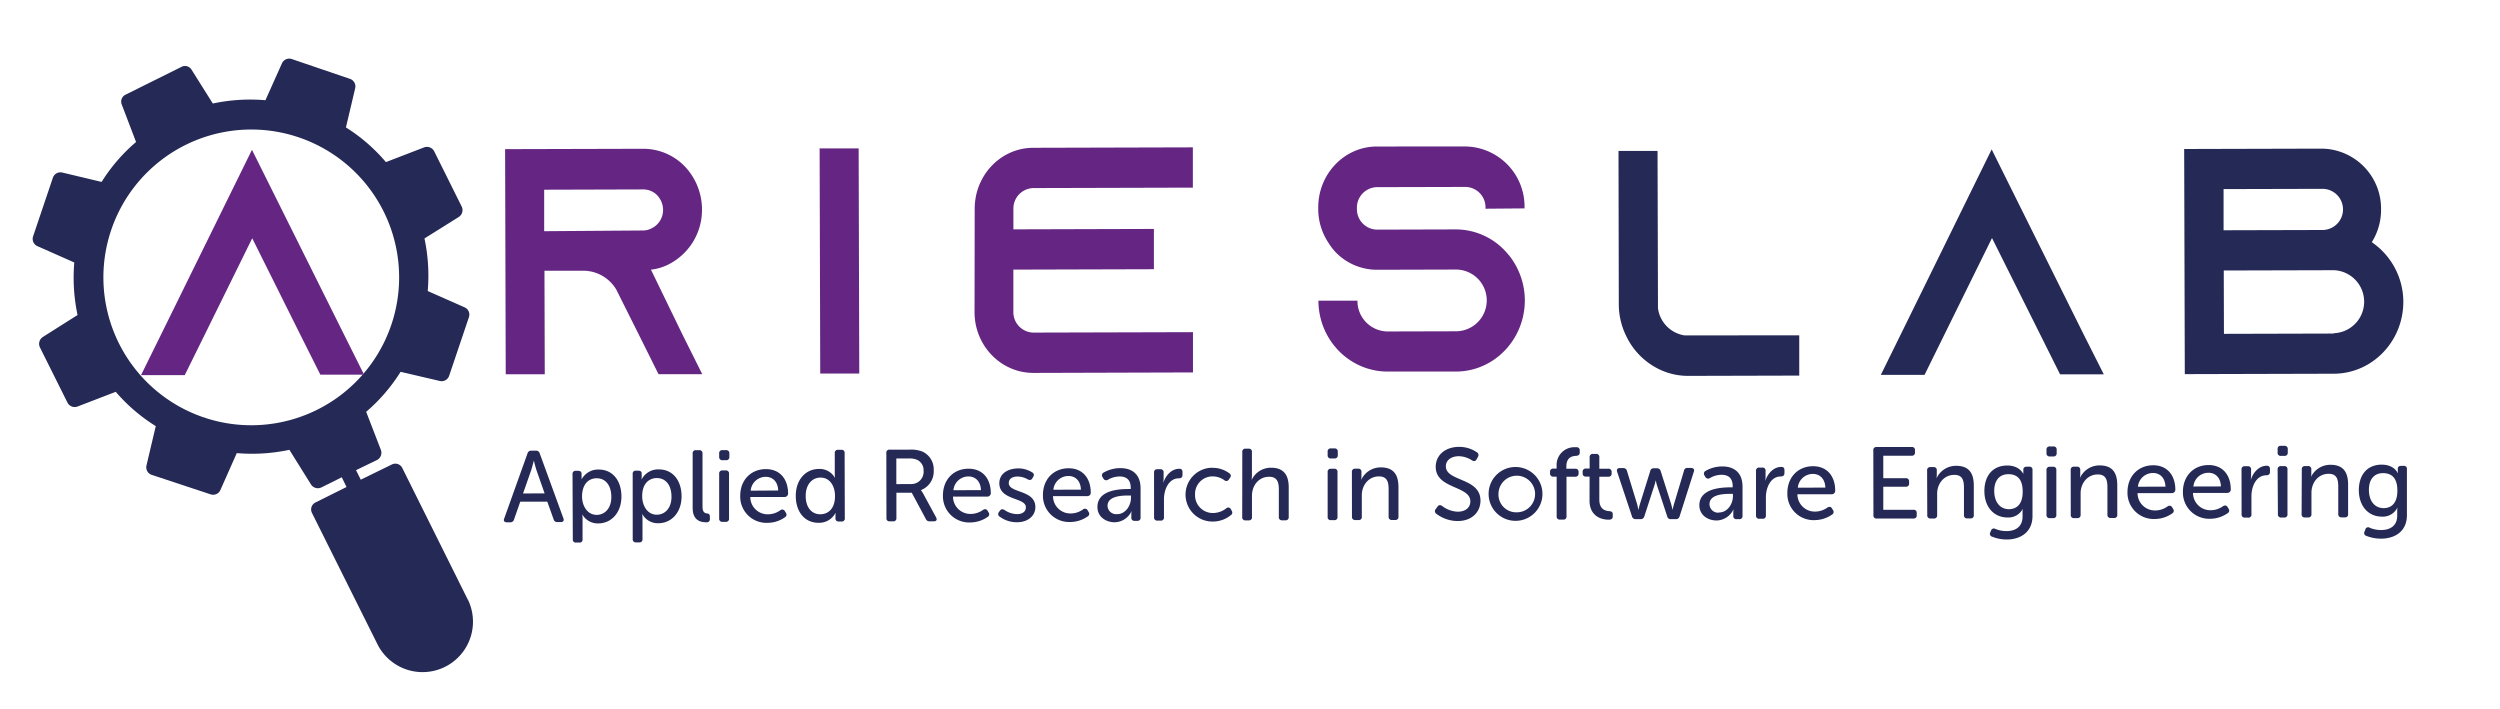 <svg id="Camada_1" data-name="Camada 1" xmlns="http://www.w3.org/2000/svg" viewBox="0 0 682.73 193.59"><defs><style>.cls-1{fill:#242956;}.cls-2{fill:#642682;}</style></defs><path class="cls-1" d="M127.82,163.89l-17.95-36.07a2.11,2.11,0,0,0-2.8-1l0,0L98.52,131l-1.29-2.6L103,125.6a2.23,2.23,0,0,0,1-2.78l-4-10.36a47.43,47.43,0,0,0,9.4-10.92l10.71,2.5a2.16,2.16,0,0,0,2.55-1.42l5.4-16a2.18,2.18,0,0,0-1.18-2.69l-10.07-4.45a49.08,49.08,0,0,0-.89-14.36l9.33-5.84a2.23,2.23,0,0,0,.85-2.84l-7.55-15.17a2.23,2.23,0,0,0-2.78-1l-10.38,4A47.16,47.16,0,0,0,94.47,34.8L97,24.09a2.17,2.17,0,0,0-1.42-2.55L79.64,16.11A2.18,2.18,0,0,0,77,17.29L72.49,27.37a48.83,48.83,0,0,0-14.37.9L52.29,19a2.08,2.08,0,0,0-2.77-.72l-15.2,7.56a2.1,2.1,0,0,0-1.09,2.65l3.93,10.29a46.93,46.93,0,0,0-9.41,10.9L17,47.12a2.17,2.17,0,0,0-2.56,1.42l-5.4,16a2.16,2.16,0,0,0,1.18,2.68l10.07,4.46a49,49,0,0,0,.89,14.35L11.74,92a2.24,2.24,0,0,0-.85,2.84L18.45,110a2.22,2.22,0,0,0,2.77,1l10.39-4a47.35,47.35,0,0,0,10.93,9.37L40,127.12a2.18,2.18,0,0,0,1.43,2.56L57.52,135a2.16,2.16,0,0,0,2.67-1.18l4.47-10.08a48.85,48.85,0,0,0,14.37-.9l5.88,9.43a2.23,2.23,0,0,0,2.84.85l5.59-2.78L94.63,133l-8.5,4.23a2.13,2.13,0,0,0-.94,2.84l0,0,18,36.08a13.77,13.77,0,0,0,24.65-12.27ZM56,114.07l-.15-.06-.15,0a40.38,40.38,0,1,1,.3.1Z"/><path class="cls-2" d="M99.42,102.31l-11.94,0L82,91.38,68.88,65.07l-13,26.38-5.43,11-11.94,0,5.43-11L68.81,40.91,93.94,91.34Z"/><path class="cls-2" d="M186.29,91.19l5.49,11-11.94,0-5.48-11-5.75-11.49-.26-.53a10.5,10.5,0,0,0-9-5.24l-10.66,0,.08,28.28-10.66,0-.17-61.48,37.69-.1a15.77,15.77,0,0,1,11.36,4.79,17.12,17.12,0,0,1,4.72,11.76,16.68,16.68,0,0,1-9.34,15.13,13.84,13.84,0,0,1-4.6,1.33ZM175.64,62.94a4.88,4.88,0,0,0,2.22-.54,5.56,5.56,0,0,0,3.22-5.1,5.87,5.87,0,0,0-1.63-4,5.3,5.3,0,0,0-3.84-1.57l-27,.08,0,11.33Z"/><path class="cls-2" d="M224,102l-.17-61.47,10.66,0,.17,61.48Z"/><path class="cls-2" d="M276.75,56.92l0,5.71,38.37-.11,0,11-38.38.11,0,11.59a5.58,5.58,0,0,0,5.48,5.61l43.57-.12,0,11-43.57.13c-8.87,0-16.06-7.42-16.08-16.56L266.18,57c0-9.13,7.12-16.62,16-16.64l43.58-.12,0,11-43.57.12A5.58,5.58,0,0,0,276.75,56.92Z"/><path class="cls-2" d="M405.68,57v-.35a5.56,5.56,0,0,0-5.47-5.6L376,51.11a5.59,5.59,0,0,0-5.44,5.64v.35A5.58,5.58,0,0,0,376,62.71l21.49-.06a18.47,18.47,0,0,1,13.92,6.28c.26.27.43.53.69.79A19.87,19.87,0,0,1,416.42,82c0,10.72-8.39,19.44-18.8,19.47l-18.67,0c-10.41,0-18.87-8.64-18.9-19.36l10.66,0a8.31,8.31,0,0,0,8.21,8.41l18.67-.05a8.43,8.43,0,0,0,0-16.86l-21.5.06a15.73,15.73,0,0,1-11.18-4.63,15.19,15.19,0,0,1-2.05-2.63A16.64,16.64,0,0,1,360,57v-.35c0-9.13,7.11-16.62,16-16.64L400.18,40a16.4,16.4,0,0,1,16.16,16.56v.35Z"/><path class="cls-1" d="M491.36,91.57l0,11-30.28.08a18.08,18.08,0,0,1-8.36-2,19.25,19.25,0,0,1-8.64-8.94,19.64,19.64,0,0,1-2-8.6L442,41.21l10.66,0,.12,42.95a8.64,8.64,0,0,0,7.27,7.44Z"/><path class="cls-1" d="M574.53,102.23l-11.94,0-5.49-11L544,65,531,91.37l-5.42,11-11.94,0,5.42-11,24.85-50.57L569,91.27Z"/><path class="cls-1" d="M656.33,82.42c0,10.8-8.47,19.61-19,19.64l-40.68.11-.17-61.48,37.61-.1a16.39,16.39,0,0,1,16.16,16.55,16.65,16.65,0,0,1-2.53,9A19.76,19.76,0,0,1,656.33,82.42ZM607.24,62.88l27-.07a5.62,5.62,0,0,0,0-11.24l-27,.07ZM637.34,91a8.61,8.61,0,0,0-.05-17.21l-30,.08.05,17.3,30-.08Z"/><path class="cls-1" d="M144.06,123.82a1,1,0,0,1,1-.75h1.33a1,1,0,0,1,1,.74l6.48,17.77c.23.63-.08,1-.74,1h-.94a1,1,0,0,1-1-.75L149.46,137l-7.38,0-1.71,4.89a1,1,0,0,1-1,.75h-.94c-.69,0-1-.41-.75-1Zm4.67,10.92-2.18-6.21c-.34-1-.76-2.77-.76-2.77h0s-.44,1.78-.77,2.78l-2.18,6.22Z"/><path class="cls-1" d="M156.35,129.5a.81.81,0,0,1,.91-.92h.64c.61,0,.92.31.92.78v.83a5.57,5.57,0,0,1,0,.75h0a5.09,5.09,0,0,1,4.71-2.71c3.77,0,6.17,3,6.18,7.34s-2.67,7.36-6.33,7.37a4.82,4.82,0,0,1-4.37-2.49h0a8.53,8.53,0,0,1,.08,1.22l0,5.58a.8.8,0,0,1-.89.92h-.86a.8.8,0,0,1-.91-.91Zm6.6,11.11c2.22,0,4.05-1.82,4-5s-1.65-5-4-5c-2.11,0-4,1.48-4,5.06C159,138.15,160.37,140.62,163,140.61Z"/><path class="cls-1" d="M172.78,129.46a.8.8,0,0,1,.91-.92h.64c.61,0,.91.3.91.77v.83a4.66,4.66,0,0,1-.06.75h.06a5.07,5.07,0,0,1,4.71-2.7c3.77,0,6.16,3,6.18,7.33s-2.67,7.36-6.34,7.37a4.79,4.79,0,0,1-4.36-2.48h-.05a8.53,8.53,0,0,1,.08,1.22l0,5.58a.8.8,0,0,1-.89.91h-.86a.82.82,0,0,1-.92-.92Zm6.6,11.1c2.22,0,4.05-1.81,4-5s-1.65-5-4-5c-2.11,0-4.05,1.48-4,5.06C175.41,138.11,176.8,140.57,179.38,140.56Z"/><path class="cls-1" d="M189.16,123.86a.81.81,0,0,1,.91-.92h.86a.82.82,0,0,1,.92.92l0,14.51c0,1.58.7,1.8,1.28,1.85a.74.74,0,0,1,.73.8v.67a.82.82,0,0,1-.94.94c-1.5,0-3.75-.4-3.76-3.92Z"/><path class="cls-1" d="M196.4,124.76v-.92a.81.81,0,0,1,.92-.91h.94a.83.83,0,0,1,.92.91v.92a.83.83,0,0,1-.91.92h-1A.83.83,0,0,1,196.4,124.76Zm0,4.63a.82.82,0,0,1,.91-.92h.86a.81.81,0,0,1,.92.91l0,12.21a.81.81,0,0,1-.91.92h-.86a.82.82,0,0,1-.92-.91Z"/><path class="cls-1" d="M209.15,128.11c3.88,0,6.06,2.76,6.07,6.67a.93.93,0,0,1-.94.94l-9.38,0a4.73,4.73,0,0,0,4.87,4.73,5.76,5.76,0,0,0,3.35-1.12.82.82,0,0,1,1.25.3l.25.42a.82.82,0,0,1-.27,1.22,8.27,8.27,0,0,1-4.74,1.51,7.15,7.15,0,0,1-7.46-7.33C202.14,131,205.16,128.12,209.15,128.11Zm3.37,5.84c-.09-2.47-1.56-3.74-3.42-3.73A4.13,4.13,0,0,0,205,134Z"/><path class="cls-1" d="M223.64,128.07a4.76,4.76,0,0,1,4.36,2.4h.05a5.6,5.6,0,0,1-.08-.94l0-5.77a.82.82,0,0,1,.92-.92h.86a.8.8,0,0,1,.91.91l.05,17.75a.81.81,0,0,1-.91.92h-.72c-.61,0-.92-.3-.92-.85v-.81a4.66,4.66,0,0,1,.05-.69h-.05a5,5,0,0,1-4.63,2.7c-3.8,0-6.2-3-6.21-7.33S219.92,128.08,223.64,128.07Zm.39,12.37c2.08,0,4.05-1.48,4-5.06,0-2.5-1.32-5-4-4.95-2.19,0-4,1.81-4,5S221.7,140.45,224,140.44Z"/><path class="cls-1" d="M242.05,123.72a.81.81,0,0,1,.92-.92l5.27,0a8.62,8.62,0,0,1,3.66.52,5.32,5.32,0,0,1,3.09,5.13,5.46,5.46,0,0,1-3.48,5.39v.05a5.41,5.41,0,0,1,.59.89l3.54,6.51c.36.64.08,1.08-.61,1.08h-1.11a1.06,1.06,0,0,1-1.08-.63L249,134.57H244.8l0,6.88a.81.81,0,0,1-.91.92H243a.8.8,0,0,1-.92-.91Zm6.68,8.47a3.35,3.35,0,0,0,3.49-3.65,3.08,3.08,0,0,0-1.84-3,5.49,5.49,0,0,0-2.33-.33h-3.27v7Z"/><path class="cls-1" d="M264.51,128c3.89,0,6.06,2.76,6.07,6.67a.94.94,0,0,1-.94.95l-9.38,0a4.74,4.74,0,0,0,4.87,4.73,5.77,5.77,0,0,0,3.35-1.12c.53-.28.95-.23,1.25.3l.25.42a.82.82,0,0,1-.27,1.22,8.39,8.39,0,0,1-4.74,1.51,7.16,7.16,0,0,1-7.46-7.33C257.5,130.86,260.52,128,264.51,128Zm3.38,5.85c-.09-2.47-1.57-3.74-3.43-3.74a4.13,4.13,0,0,0-4.09,3.76Z"/><path class="cls-1" d="M272.79,139.86l.27-.39c.37-.47.73-.5,1.28-.19a6.15,6.15,0,0,0,3.44,1.12c1.39,0,2.39-.67,2.38-1.86,0-2.75-7.24-1.81-7.25-6.56,0-2.66,2.31-4,5.06-4.06a7.07,7.07,0,0,1,3.89,1.07.8.8,0,0,1,.31,1.22l-.25.42c-.28.5-.69.55-1.22.3a5.56,5.56,0,0,0-2.86-.79c-1.33,0-2.36.59-2.35,1.78,0,2.8,7.24,1.78,7.26,6.55,0,2.39-2,4.14-5,4.15a7.79,7.79,0,0,1-4.72-1.51A.82.82,0,0,1,272.79,139.86Z"/><path class="cls-1" d="M291.82,127.88c3.88,0,6.05,2.76,6.06,6.67a.92.92,0,0,1-.93.94l-9.38,0a4.73,4.73,0,0,0,4.87,4.73,5.76,5.76,0,0,0,3.35-1.12.82.82,0,0,1,1.25.3l.25.42a.82.82,0,0,1-.27,1.22,8.3,8.3,0,0,1-4.74,1.51,7.15,7.15,0,0,1-7.46-7.33C284.81,130.78,287.82,127.89,291.82,127.88Zm3.37,5.84c-.09-2.47-1.56-3.74-3.42-3.73a4.13,4.13,0,0,0-4.1,3.75Z"/><path class="cls-1" d="M308.07,133.55h.72v-.36c0-2.31-1.34-3.08-3.06-3.07a6.47,6.47,0,0,0-3.16.89.86.86,0,0,1-1.25-.33l-.22-.38a.83.83,0,0,1,.3-1.25,9.18,9.18,0,0,1,4.54-1.21c3.5,0,5.53,1.93,5.54,5.48l0,8a.82.82,0,0,1-.91.92h-.7a.81.81,0,0,1-.91-.91v-.83a3.74,3.74,0,0,1,.09-.87H309a5.22,5.22,0,0,1-4.57,3c-2.47,0-4.72-1.52-4.73-4.15C299.69,134,305.16,133.56,308.07,133.55Zm-3,6.86c2.36,0,3.8-2.4,3.79-4.48v-.61h-.72c-2,0-5.69.19-5.68,2.85A2.35,2.35,0,0,0,305,140.41Z"/><path class="cls-1" d="M315.16,129.06a.83.83,0,0,1,.91-.92h.78a.81.81,0,0,1,.92.91v1.61a7,7,0,0,1-.08,1.06h.06c.6-1.86,2.18-3.7,4.29-3.7.64,0,.89.3.89.91v.78c0,.61-.36.91-1,.92-2.74,0-4.07,3-4.06,5.75l0,4.88a.82.82,0,0,1-.92.92h-.86a.83.83,0,0,1-.92-.91Z"/><path class="cls-1" d="M331.09,127.77a7.46,7.46,0,0,1,4.63,1.48.8.8,0,0,1,.17,1.25l-.27.42a.81.81,0,0,1-1.25.23,5.39,5.39,0,0,0-3.14-1.05,4.78,4.78,0,0,0-4.87,5,4.85,4.85,0,0,0,4.95,5,5.91,5.91,0,0,0,3.58-1.28.78.78,0,0,1,1.25.24l.22.42a.83.83,0,0,1-.25,1.22,7.77,7.77,0,0,1-5,1.73,7.35,7.35,0,1,1,0-14.7Z"/><path class="cls-1" d="M339.26,123.45a.81.81,0,0,1,.91-.92H341a.8.8,0,0,1,.89.91l0,6.35a8.21,8.21,0,0,1-.08,1.17h.06a5.79,5.79,0,0,1,5.23-3.23c3.3,0,4.83,1.79,4.84,5.36l0,8.08a.83.83,0,0,1-.92.92h-.86a.82.82,0,0,1-.92-.92l0-7.46c0-2-.42-3.52-2.67-3.51-2.69,0-4.68,2.23-4.67,5.25v5.74a.8.8,0,0,1-.88.92h-.86a.82.82,0,0,1-.92-.92Z"/><path class="cls-1" d="M362.57,124.3v-.92a.81.81,0,0,1,.91-.92h.95a.82.82,0,0,1,.91.92v.91a.84.84,0,0,1-.92.92h-.94A.82.82,0,0,1,362.57,124.3Zm0,4.63a.82.82,0,0,1,.92-.92h.86a.8.8,0,0,1,.91.91l0,12.21a.81.81,0,0,1-.92.92h-.86a.81.81,0,0,1-.91-.91Z"/><path class="cls-1" d="M369.19,128.91a.83.83,0,0,1,.91-.92h.78a.82.82,0,0,1,.92.92v1.24a4.57,4.57,0,0,1-.08.81h.06a5.83,5.83,0,0,1,5.31-3.32c3.31,0,4.81,1.79,4.82,5.37l0,8.07a.81.81,0,0,1-.91.92h-.86a.82.82,0,0,1-.92-.92l0-7.46c0-2-.4-3.52-2.65-3.52-2.72,0-4.68,2.29-4.67,5.2v5.8a.8.8,0,0,1-.91.92h-.86a.83.83,0,0,1-.92-.91Z"/><path class="cls-1" d="M392.11,139l.47-.66c.33-.45.72-.5,1.25-.17a7.31,7.31,0,0,0,4.28,1.57c2.08,0,3.43-1.12,3.43-2.82,0-4.32-9.44-3.33-9.46-9.43,0-3.3,2.76-5.45,6.34-5.45a8.46,8.46,0,0,1,4.91,1.48.88.88,0,0,1,.28,1.25l-.38.69c-.33.59-.78.53-1.25.25a6.8,6.8,0,0,0-3.61-1.12c-2,0-3.52,1.06-3.52,2.75,0,4.22,9.44,3.06,9.46,9.36,0,3.07-2.28,5.58-6.2,5.59a9.67,9.67,0,0,1-5.88-2A.84.84,0,0,1,392.11,139Z"/><path class="cls-1" d="M414.06,127.54a7.35,7.35,0,1,1-7.53,7.35A7.32,7.32,0,0,1,414.06,127.54Zm0,12.37a5,5,0,1,0-4.84-5A4.84,4.84,0,0,0,414.09,139.91Z"/><path class="cls-1" d="M425.11,130.17h-.89a.85.85,0,0,1-.92-.92v-.36a.84.84,0,0,1,.92-.92h.88v-.66a4.86,4.86,0,0,1,5.06-5.18h.34a.83.83,0,0,1,.92.91v.53c0,.61-.33.86-1,.92-1,.06-2.66.31-2.66,2.92V128h2.42a.84.84,0,0,1,.92.91v.36a.84.84,0,0,1-.92.92H427.8l0,10.79a.81.81,0,0,1-.91.92h-.86a.82.82,0,0,1-.92-.92Z"/><path class="cls-1" d="M434.1,130.15h-1a.81.81,0,0,1-.89-.91v-.36a.82.82,0,0,1,.91-.92h1v-3.08a.82.82,0,0,1,.91-.92h.81a.81.81,0,0,1,.92.91V128h2.44a.83.83,0,0,1,.92.92v.36a.81.81,0,0,1-.89.91h-2.47l0,6.24c0,2.67,1.64,3.08,2.67,3.16.72.05,1,.27,1,.91V141c0,.64-.36.92-1.11.92-2.78,0-5.22-1.59-5.23-5.14Z"/><path class="cls-1" d="M441.62,128.82c-.2-.63.11-1,.77-1h.92a1,1,0,0,1,1,.78l2.77,9.06c.19.72.33,1.5.33,1.5h.06s.16-.78.38-1.5l2.81-9a.92.92,0,0,1,1-.78h.86a1,1,0,0,1,1,.78l2.86,9c.2.72.36,1.49.36,1.49h.06a15,15,0,0,1,.36-1.5l2.72-9.08a.9.9,0,0,1,1-.78h.92c.66,0,1,.39.78,1L458.69,141a1,1,0,0,1-1,.78H456.3a.94.94,0,0,1-1-.77l-2.71-8.23a11.24,11.24,0,0,1-.39-1.53h-.06a13.22,13.22,0,0,1-.41,1.53L449.06,141a1,1,0,0,1-1,.78h-1.38a1,1,0,0,1-1-.77Z"/><path class="cls-1" d="M472.46,133.09h.72v-.36c0-2.3-1.34-3.07-3.06-3.07a6.36,6.36,0,0,0-3.16.9.86.86,0,0,1-1.25-.33l-.23-.39a.84.84,0,0,1,.31-1.25,9.18,9.18,0,0,1,4.54-1.21c3.5,0,5.53,1.93,5.54,5.48l0,8a.82.82,0,0,1-.91.92h-.7a.81.81,0,0,1-.91-.91V140a3.59,3.59,0,0,1,.09-.86h-.06a5.22,5.22,0,0,1-4.57,3c-2.47,0-4.72-1.51-4.73-4.15C464.08,133.59,469.54,133.1,472.46,133.09Zm-3,6.86c2.36,0,3.8-2.39,3.79-4.47v-.61h-.72c-2,0-5.69.18-5.68,2.84A2.35,2.35,0,0,0,469.42,140Z"/><path class="cls-1" d="M479.55,128.61a.82.82,0,0,1,.91-.92h.78a.81.81,0,0,1,.92.91v1.61a5.7,5.7,0,0,1-.08,1h.06c.6-1.86,2.18-3.69,4.29-3.7.64,0,.89.3.89.92v.77c0,.61-.36.92-1,.92-2.75,0-4.08,3-4.07,5.75l0,4.89a.81.81,0,0,1-.92.91h-.86a.83.83,0,0,1-.92-.92Z"/><path class="cls-1" d="M495.11,127.32c3.89,0,6.06,2.75,6.07,6.66a.94.94,0,0,1-.94,1l-9.38,0a4.74,4.74,0,0,0,4.87,4.73,5.77,5.77,0,0,0,3.35-1.12c.53-.28.95-.23,1.25.3l.25.42a.82.82,0,0,1-.27,1.22,8.39,8.39,0,0,1-4.74,1.51,7.16,7.16,0,0,1-7.46-7.33C488.1,130.22,491.12,127.33,495.11,127.32Zm3.38,5.84c-.09-2.47-1.57-3.74-3.43-3.74a4.13,4.13,0,0,0-4.09,3.76Z"/><path class="cls-1" d="M511.59,123a.8.8,0,0,1,.91-.92l9.54,0a.8.8,0,0,1,.92.91v.55a.82.82,0,0,1-.91.92l-7.74,0,0,6.13h6.13a.83.83,0,0,1,.92.91V132a.82.82,0,0,1-.92.92l-6.13,0,0,6.3,8.21,0a.8.8,0,0,1,.92.91v.55a.81.81,0,0,1-.91.92l-10,0a.8.8,0,0,1-.91-.91Z"/><path class="cls-1" d="M526.28,128.48a.82.82,0,0,1,.91-.92H528a.81.81,0,0,1,.92.91v1.25a4.38,4.38,0,0,1-.08.8h.06a5.83,5.83,0,0,1,5.32-3.31c3.3,0,4.8,1.79,4.81,5.37l0,8.07a.81.81,0,0,1-.91.92h-.86a.82.82,0,0,1-.92-.91l0-7.47c0-2-.4-3.52-2.65-3.51-2.71,0-4.68,2.29-4.67,5.2l0,5.8a.82.82,0,0,1-.92.92h-.86a.83.83,0,0,1-.92-.92Z"/><path class="cls-1" d="M544.89,144.43a8.12,8.12,0,0,0,3.05.61c2.39,0,4.41-1.1,4.4-4v-1.22a5.85,5.85,0,0,1,.08-.89h0a4.41,4.41,0,0,1-4.16,2.39c-3.94,0-6.33-3.09-6.34-7.19s2.2-7,6.25-7c3.46,0,4.39,2.34,4.39,2.34h0a1.62,1.62,0,0,1,0-.44v-.8c0-.48.31-.78.92-.78h.66a.8.8,0,0,1,.92.91l0,12.54c0,4.63-3.54,6.42-6.95,6.43a10.6,10.6,0,0,1-4.08-.77.81.81,0,0,1-.48-1.22l.2-.47A.78.78,0,0,1,544.89,144.43Zm7.49-10.2c0-3.69-1.82-4.74-3.9-4.73-2.52,0-3.87,1.78-3.87,4.56,0,3,1.54,5,4.07,5C550.62,139,552.39,137.87,552.38,134.23Z"/><path class="cls-1" d="M558.88,123.75v-.91a.82.82,0,0,1,.92-.92h.94a.82.82,0,0,1,.92.91v.92a.83.83,0,0,1-.91.91h-1A.82.82,0,0,1,558.88,123.75Zm0,4.64a.82.82,0,0,1,.91-.92h.86a.8.8,0,0,1,.92.91l0,12.21a.8.8,0,0,1-.91.91h-.86a.82.82,0,0,1-.92-.92Z"/><path class="cls-1" d="M565.49,128.37a.82.82,0,0,1,.92-.92h.77a.81.81,0,0,1,.92.91v1.25a4.57,4.57,0,0,1-.08.81h.06a5.82,5.82,0,0,1,5.32-3.32c3.3,0,4.8,1.79,4.81,5.37l0,8.07a.8.8,0,0,1-.91.92h-.86a.82.82,0,0,1-.92-.91l0-7.46c0-2-.4-3.53-2.64-3.52-2.72,0-4.69,2.29-4.68,5.2l0,5.8a.82.82,0,0,1-.92.92h-.86a.81.81,0,0,1-.91-.91Z"/><path class="cls-1" d="M588,127.06c3.88,0,6.06,2.76,6.07,6.67a.93.93,0,0,1-.94.94l-9.38,0a4.73,4.73,0,0,0,4.87,4.73,5.76,5.76,0,0,0,3.35-1.12.82.82,0,0,1,1.25.3l.25.42a.82.82,0,0,1-.27,1.22,8.35,8.35,0,0,1-4.74,1.51,7.15,7.15,0,0,1-7.46-7.33C581,130,584,127.07,588,127.06Zm3.37,5.84c-.09-2.47-1.56-3.74-3.42-3.73a4.13,4.13,0,0,0-4.1,3.75Z"/><path class="cls-1" d="M603.14,127c3.89,0,6.06,2.75,6.07,6.67a.94.94,0,0,1-.94.94l-9.38,0a4.74,4.74,0,0,0,4.87,4.73,5.77,5.77,0,0,0,3.35-1.12c.53-.28.95-.23,1.25.3l.25.42a.82.82,0,0,1-.27,1.22,8.39,8.39,0,0,1-4.74,1.51,7.16,7.16,0,0,1-7.46-7.33C596.13,129.92,599.15,127,603.14,127Zm3.38,5.84c-.09-2.47-1.57-3.74-3.43-3.73a4.11,4.11,0,0,0-4.09,3.75Z"/><path class="cls-1" d="M612.14,128.24a.82.82,0,0,1,.91-.92h.78a.81.81,0,0,1,.92.91v1.61a7.2,7.2,0,0,1-.08,1.06h.06c.6-1.86,2.18-3.7,4.29-3.71.63,0,.89.31.89.92v.77c0,.61-.36.92-1,.92-2.74,0-4.07,3-4.06,5.76v4.88a.8.8,0,0,1-.91.92h-.86a.83.83,0,0,1-.92-.91Z"/><path class="cls-1" d="M622,123.58v-.92a.8.8,0,0,1,.91-.91h.94a.83.83,0,0,1,.92.92v.91a.83.83,0,0,1-.91.92h-.94A.82.82,0,0,1,622,123.58Zm0,4.63a.83.83,0,0,1,.91-.92h.86a.81.81,0,0,1,.92.91l0,12.21a.8.8,0,0,1-.91.92H623a.82.82,0,0,1-.92-.91Z"/><path class="cls-1" d="M628.6,128.19a.81.81,0,0,1,.91-.91h.77a.82.82,0,0,1,.92.92v1.24a4.57,4.57,0,0,1-.08.81h0a5.83,5.83,0,0,1,5.32-3.32c3.3,0,4.8,1.79,4.81,5.37l0,8.08a.8.8,0,0,1-.91.91h-.86a.83.83,0,0,1-.92-.92l0-7.46c0-2-.39-3.52-2.64-3.52-2.72,0-4.68,2.29-4.68,5.2l0,5.8a.81.81,0,0,1-.91.92h-.86a.81.81,0,0,1-.92-.91Z"/><path class="cls-1" d="M647.2,144.15a8,8,0,0,0,3.06.6c2.38,0,4.41-1.09,4.4-3.95v-1.22a4.68,4.68,0,0,1,.08-.89h-.06a4.42,4.42,0,0,1-4.16,2.4c-3.93,0-6.33-3.09-6.34-7.2s2.2-7,6.25-7c3.47,0,4.39,2.34,4.39,2.34h.06a1.44,1.44,0,0,1-.06-.44V128c0-.47.3-.77.91-.78h.67a.8.8,0,0,1,.91.91l0,12.55c0,4.63-3.53,6.41-7,6.42a10.68,10.68,0,0,1-4.08-.76.81.81,0,0,1-.47-1.22l.19-.47A.78.78,0,0,1,647.2,144.15Zm7.5-10.2c0-3.69-1.82-4.74-3.9-4.74-2.53,0-3.88,1.79-3.87,4.56,0,3,1.54,5,4.06,5C652.93,138.75,654.7,137.58,654.7,134Z"/></svg>